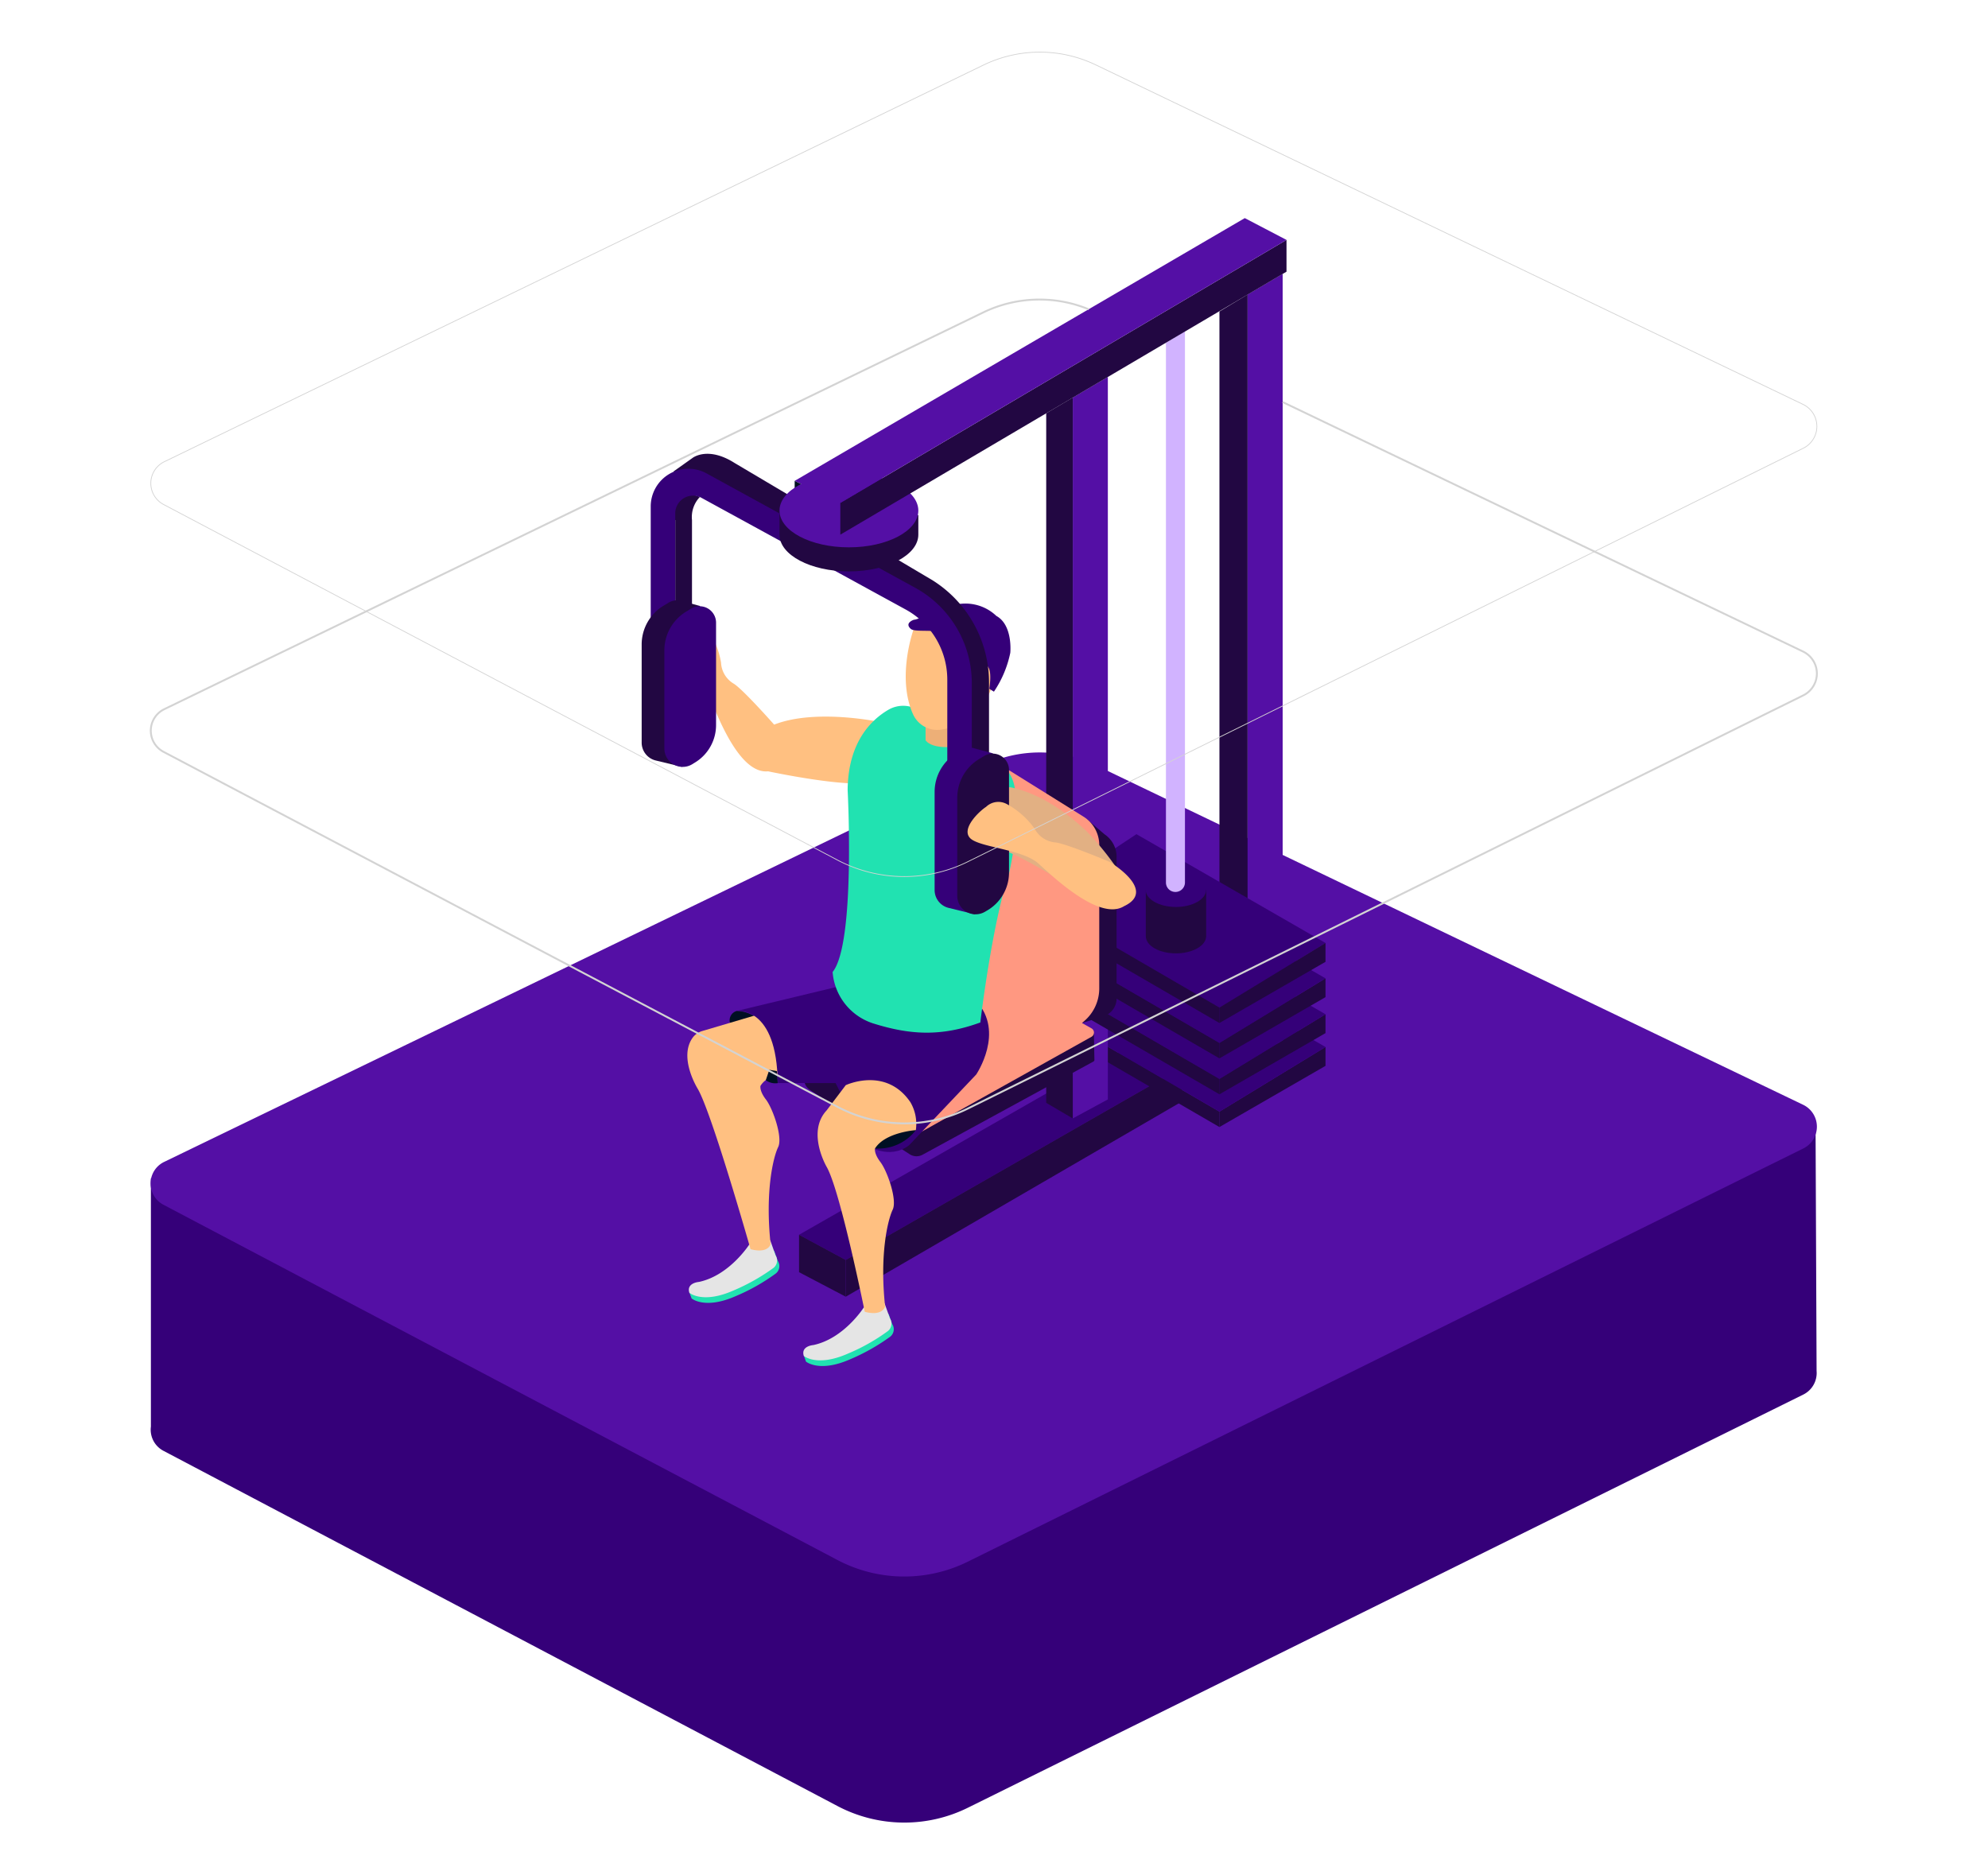 <svg xmlns="http://www.w3.org/2000/svg" viewBox="0 0 263.5 248.5"><defs><style>.cls-1{fill:#350079;}.cls-2{fill:#540fa5;}.cls-3{fill:#220742;}.cls-4{fill:#d1b3ff;}.cls-5{fill:#ff9881;}.cls-6{fill:#ffc081;}.cls-7{fill:#21e2b1;}.cls-8{fill:#e5e5e5;}.cls-9{fill:#000f23;}.cls-10{fill:#edaf77;}.cls-11{fill:#e2b083;}.cls-12,.cls-13{fill:none;stroke:#d3d3d3;stroke-miterlimit:10;}.cls-12{stroke-width:0.25px;}.cls-13{stroke-width:0.1px;}</style></defs><title>ejercicio-3</title><g id="Layer_7" data-name="Layer 7"><path class="cls-1" d="M240.64,148.49,20,156.18V189.1a3.16,3.16,0,0,0,1.67,3.21L111,239.39a19,19,0,0,0,17.28.23L239,184.86a3.19,3.19,0,0,0,1.78-3.14Z"/><path class="cls-2" d="M21.68,159.7,111,206.78a19,19,0,0,0,17.28.22L239,152.24a3.22,3.22,0,0,0,0-5.8l-93.74-45a17.11,17.11,0,0,0-14.88,0L21.78,154A3.18,3.18,0,0,0,21.68,159.7Z"/><polygon class="cls-1" points="149.01 139.04 156.67 141.49 112.1 167.01 105.91 163.67 149.01 139.04"/><polygon class="cls-3" points="105.91 163.67 105.91 168.63 112.1 171.88 112.1 167.01 105.91 163.67"/><polygon class="cls-3" points="112.1 171.88 156.67 146 156.67 141.49 112.1 167.01 112.1 171.88"/><polygon class="cls-3" points="175.69 141.28 175.69 138.78 161.63 147.35 161.63 149.39 175.69 141.28"/><polygon class="cls-3" points="137.28 133.19 137.28 135.26 161.63 149.39 161.63 147.35 137.28 133.19"/><polygon class="cls-1" points="161.63 147.35 175.69 138.78 150.63 124.36 137.28 133.19 161.63 147.35"/><polygon class="cls-2" points="170.01 138.31 165.36 138.31 165.36 39.04 170.01 36.3 170.01 138.31"/><polygon class="cls-2" points="146.84 145.73 142.19 148.25 142.19 52.7 146.84 49.96 146.84 145.73"/><polygon class="cls-3" points="161.63 138.31 165.36 138.31 165.36 39.04 161.63 41.29 161.63 138.31"/><polygon class="cls-3" points="142.19 148.25 138.67 146.18 138.67 54.78 142.19 52.7 142.19 148.25"/><polygon class="cls-1" points="161.63 133.56 175.69 124.99 150.63 110.57 137.28 119.4 161.63 133.56"/><polygon class="cls-3" points="175.69 136.94 175.69 134.44 161.63 143.01 161.63 145.05 175.69 136.94"/><polygon class="cls-3" points="137.28 128.85 137.28 130.93 161.63 145.05 161.63 143.01 137.28 128.85"/><polygon class="cls-1" points="161.63 143.01 175.69 134.44 150.63 120.02 137.28 128.85 161.63 143.01"/><polygon class="cls-3" points="175.69 132.17 175.69 129.68 161.63 138.24 161.63 140.29 175.69 132.17"/><polygon class="cls-3" points="137.28 124.09 137.28 126.16 161.63 140.29 161.63 138.24 137.28 124.09"/><polygon class="cls-1" points="161.63 138.24 175.69 129.68 150.63 115.25 137.28 124.09 161.63 138.24"/><path class="cls-3" d="M159.87,124.09c0,1.26-1.8,2.28-4,2.28s-4-1-4-2.28v-6.15h8Z"/><ellipse class="cls-1" cx="155.86" cy="117.94" rx="4.01" ry="2.28"/><path class="cls-4" d="M155.8,118.23h0a1.25,1.25,0,0,1-1.26-1.26V45.43l2.52-1.54V117A1.26,1.26,0,0,1,155.8,118.23Z"/><polygon class="cls-3" points="175.69 127.49 175.69 124.99 161.63 133.56 161.63 135.6 175.69 127.49"/><polygon class="cls-3" points="137.28 119.4 137.28 121.48 161.63 135.6 161.63 133.56 137.28 119.4"/><path class="cls-3" d="M120.57,149.87l-14-9.64V143a1.79,1.79,0,0,0,.81,1.49L120.58,153a1.67,1.67,0,0,0,1.7.06l22.66-12.36a.24.24,0,0,0,.12-.21l-.07-3.57-22.7,13A1.66,1.66,0,0,1,120.57,149.87Z"/><path class="cls-3" d="M143.41,135.6l2.83-.88a2.49,2.49,0,0,0,1.76-2.39V113.58a3.6,3.6,0,0,0-1.61-3l-2.34-2Z"/><path class="cls-5" d="M122.29,149.93l22.38-12.5a.64.64,0,0,0,0-1.12l-1.26-.71.29-.25a5.69,5.69,0,0,0,2-4.3V112a4.44,4.44,0,0,0-2.1-3.76l-9.62-6a2.84,2.84,0,0,0-4.33,2.42v22.5h-2.34L106.87,139.7a.72.72,0,0,0,0,1.21l13.72,9A1.66,1.66,0,0,0,122.29,149.93Z"/><path class="cls-6" d="M116.72,95.72s-8.57-1.85-14.11.33c0,0-4-4.53-5.31-5.4a3.43,3.43,0,0,1-1.73-2.82,10.69,10.69,0,0,0-1.93-4.58A2.34,2.34,0,0,0,91,82.41c-1.13.14-4.27,1.18-3.7,2.83s5.64,4.31,6.72,7,4,10.39,7.79,10c0,0,10.85,2.32,13.83,1.39S116.72,95.72,116.72,95.72Z"/><path class="cls-7" d="M103.1,167.15a1.25,1.25,0,0,1-.28,1.66,26.07,26.07,0,0,1-5.32,3c-4.09,1.8-5.83.3-5.83.3l-.3-.81,11.24-5.51Z"/><path class="cls-8" d="M102.08,164.37a2.17,2.17,0,0,1-2.74.55s-2.62,4.14-6.7,5c0,0-1.69.12-1.27,1.44,0,0,1.75,1.51,5.84-.3a26.73,26.73,0,0,0,5.32-3,1.26,1.26,0,0,0,.27-1.66Z"/><path class="cls-9" d="M97.67,134a1.29,1.29,0,0,0-.92,1.58l3.91-.36A4.58,4.58,0,0,0,97.67,134Z"/><path class="cls-6" d="M105.64,142.61s-3.49-.84-4.84,1.32c0,0-.18.64.72,1.81s2.26,5,1.62,6.31-1.75,5.86-1,12.85c0,0-.27,1.31-2.66.68,0,0-5.14-18.1-7-21.26,0,0-2.6-4.16-.65-6.8a2.41,2.41,0,0,1,1.26-.86l12-3.55Z"/><path class="cls-7" d="M118.27,175.52a1.26,1.26,0,0,1-.28,1.66,26.65,26.65,0,0,1-5.32,3c-4.09,1.8-5.84.3-5.84.3l-.29-.81,11.24-5.51Z"/><path class="cls-1" d="M114.93,151.81s2.91,2,5.56,0l8.9-9.38s3.84-5.65,0-9.74c0,0-1,5.65-9.5,3.61,0,0-6.17-1.3-8-5.72L97.67,134s5.32-.72,5.41,9.56h7.67Z"/><path class="cls-9" d="M103.08,143.57a2.15,2.15,0,0,1-1.58-.39l.47-1.38,1,.18Z"/><path class="cls-8" d="M117.24,172.74a2.16,2.16,0,0,1-2.74.55s-2.61,4.14-6.7,5c0,0-1.68.12-1.26,1.44,0,0,1.74,1.5,5.83-.3a25.6,25.6,0,0,0,5.32-3,1.26,1.26,0,0,0,.28-1.65Z"/><path class="cls-9" d="M121.39,149.8a6.26,6.26,0,0,1-5.41,2.43s-.54-2.3,1.24-2.8A5.43,5.43,0,0,1,121.39,149.8Z"/><path class="cls-6" d="M114.62,173.88s-3.24-16.06-5.05-19.21c0,0-2.7-4.6,0-7.49l2.53-3.34s5.32-2.52,8.57,2.26a5.7,5.7,0,0,1,.72,3.7s-4.06.27-5.41,2.43c0,0-.18.63.72,1.81s2.25,5,1.62,6.31-1.76,5.86-1,12.85C117.29,173.2,117,174.51,114.62,173.88Z"/><path class="cls-7" d="M110.36,128.84a7.77,7.77,0,0,0,5.3,6.79c5.06,1.6,9.14,1.77,14.28-.1,0,0,1.5-12.8,3.83-19.88,0,0,1.64-6.9.68-11.49a5.28,5.28,0,0,0-2.33-3.35l-10.29-6.63a3.9,3.9,0,0,0-4.06-.11c-2.27,1.32-5.37,4.29-5.42,10.66C112.35,104.73,113.43,125.06,110.36,128.84Z"/><path class="cls-10" d="M122.68,95.43v2.69s.9,1.67,5.91.5l.8-5.55-3.9,1.56"/><path class="cls-6" d="M121.09,83.43s-2.29,6.31-.07,11.25a3.53,3.53,0,0,0,3.92,2,8.31,8.31,0,0,0,6.31-5.06l1.39-2.2L130,82.84l-6.4-1.13Z"/><path class="cls-1" d="M121.13,82.15s-1.29.41-.42,1.2,6.65-.9,7.22,3.14a36.14,36.14,0,0,1,.51,5l.87-.18s.13-3.37,1.17-3.22.78,2.23.65,3.21l.61.38a14.38,14.38,0,0,0,2.17-5.15s.37-3.67-1.85-4.89a5.94,5.94,0,0,0-5.65-1.43C123.11,81.19,121.83,82.11,121.13,82.15Z"/><path class="cls-3" d="M89.23,64.68v4.26h.27V85.17h2.22V68.94a3.84,3.84,0,0,1,1.06-3.08Z"/><path class="cls-3" d="M89.23,62.52l2.55-1.81s2-1.62,5.59.66l26.27,15.57a16,16,0,0,1,7.45,13.52v12.27h-2.28s-.3-16.16-4.15-20.31L95.39,64.68Z"/><path class="cls-1" d="M93.6,62.72a5,5,0,0,0-7.35,4.34V85.17H89.5V68A2.35,2.35,0,0,1,93,66L120.06,80.8a10.6,10.6,0,0,1,5.5,9.29v12.64h3.25V90.56a14.42,14.42,0,0,0-7.49-12.64Z"/><path class="cls-3" d="M121.72,70.87c0,2.69-4.12,4.87-9.2,4.87s-9.2-2.18-9.2-4.87V67.68l18.4.6Z"/><polygon class="cls-9" points="105.33 67.79 111.38 70.87 111.38 66.66 105.33 63.74 105.33 67.79"/><path class="cls-3" d="M90.42,79.69a2.16,2.16,0,0,0-1.81.2l-.66.4a6,6,0,0,0-2.9,5.14v13a2.44,2.44,0,0,0,1.81,2.36l3.56.86,2.36-21.33Z"/><path class="cls-1" d="M91.61,80.67l-.66.4a6,6,0,0,0-2.89,5.14v13a2.43,2.43,0,0,0,3.69,2.09l.34-.21a5.81,5.81,0,0,0,2.82-5V82.53A2.18,2.18,0,0,0,91.61,80.67Z"/><path class="cls-11" d="M141.05,117s-5.74-3.63-8.71-4.57c-2-.64-1.41-4.21-.81-6.44a2.2,2.2,0,0,1,2.61-1.59c2.12.46,5.7,1.83,9.88,5.78a38.35,38.35,0,0,1,5.44,7.15Z"/><path class="cls-1" d="M129.24,99.22a2.11,2.11,0,0,0-1.8.21l-.66.4a6,6,0,0,0-2.9,5.14v13a2.43,2.43,0,0,0,1.81,2.36l3.55.87,2.37-21.34Z"/><path class="cls-3" d="M130.44,100.21l-.66.4a6,6,0,0,0-2.9,5.14v13a2.44,2.44,0,0,0,3.7,2.09l.34-.2a5.81,5.81,0,0,0,2.82-5V102.06A2.17,2.17,0,0,0,130.44,100.21Z"/><path class="cls-6" d="M149,120.11c-3.2,2-9.21-3.69-11.34-5.63s-7.85-2.14-9.07-3.38,1.15-3.53,2.11-4.15a2.34,2.34,0,0,1,2.73-.38,10.87,10.87,0,0,1,3.72,3.3,3.42,3.42,0,0,0,2.78,1.8c1.55.21,7.12,2.56,7.12,2.56S153.46,118,149,120.11Z"/><ellipse class="cls-2" cx="112.52" cy="67.68" rx="9.2" ry="4.87"/><polygon class="cls-3" points="170.52 36.01 111.38 70.87 111.38 66.66 170.52 31.8 170.52 36.01"/><polygon class="cls-2" points="111.38 66.66 105.33 63.74 164.99 28.91 170.52 31.8 111.38 66.66"/><path class="cls-12" d="M144.31,41a17.12,17.12,0,0,0-14,.42L21.78,94a3.17,3.17,0,0,0-.1,5.66L111,146.71a19,19,0,0,0,17.28.23L239,92.18a3.23,3.23,0,0,0,0-5.81L170,53.29"/><path class="cls-13" d="M21.68,66.87,111,114a19,19,0,0,0,17.28.22L239,59.42a3.23,3.23,0,0,0,0-5.81l-93.74-45a17.14,17.14,0,0,0-14.88,0L21.78,61.2A3.18,3.18,0,0,0,21.68,66.87Z"/></g></svg>